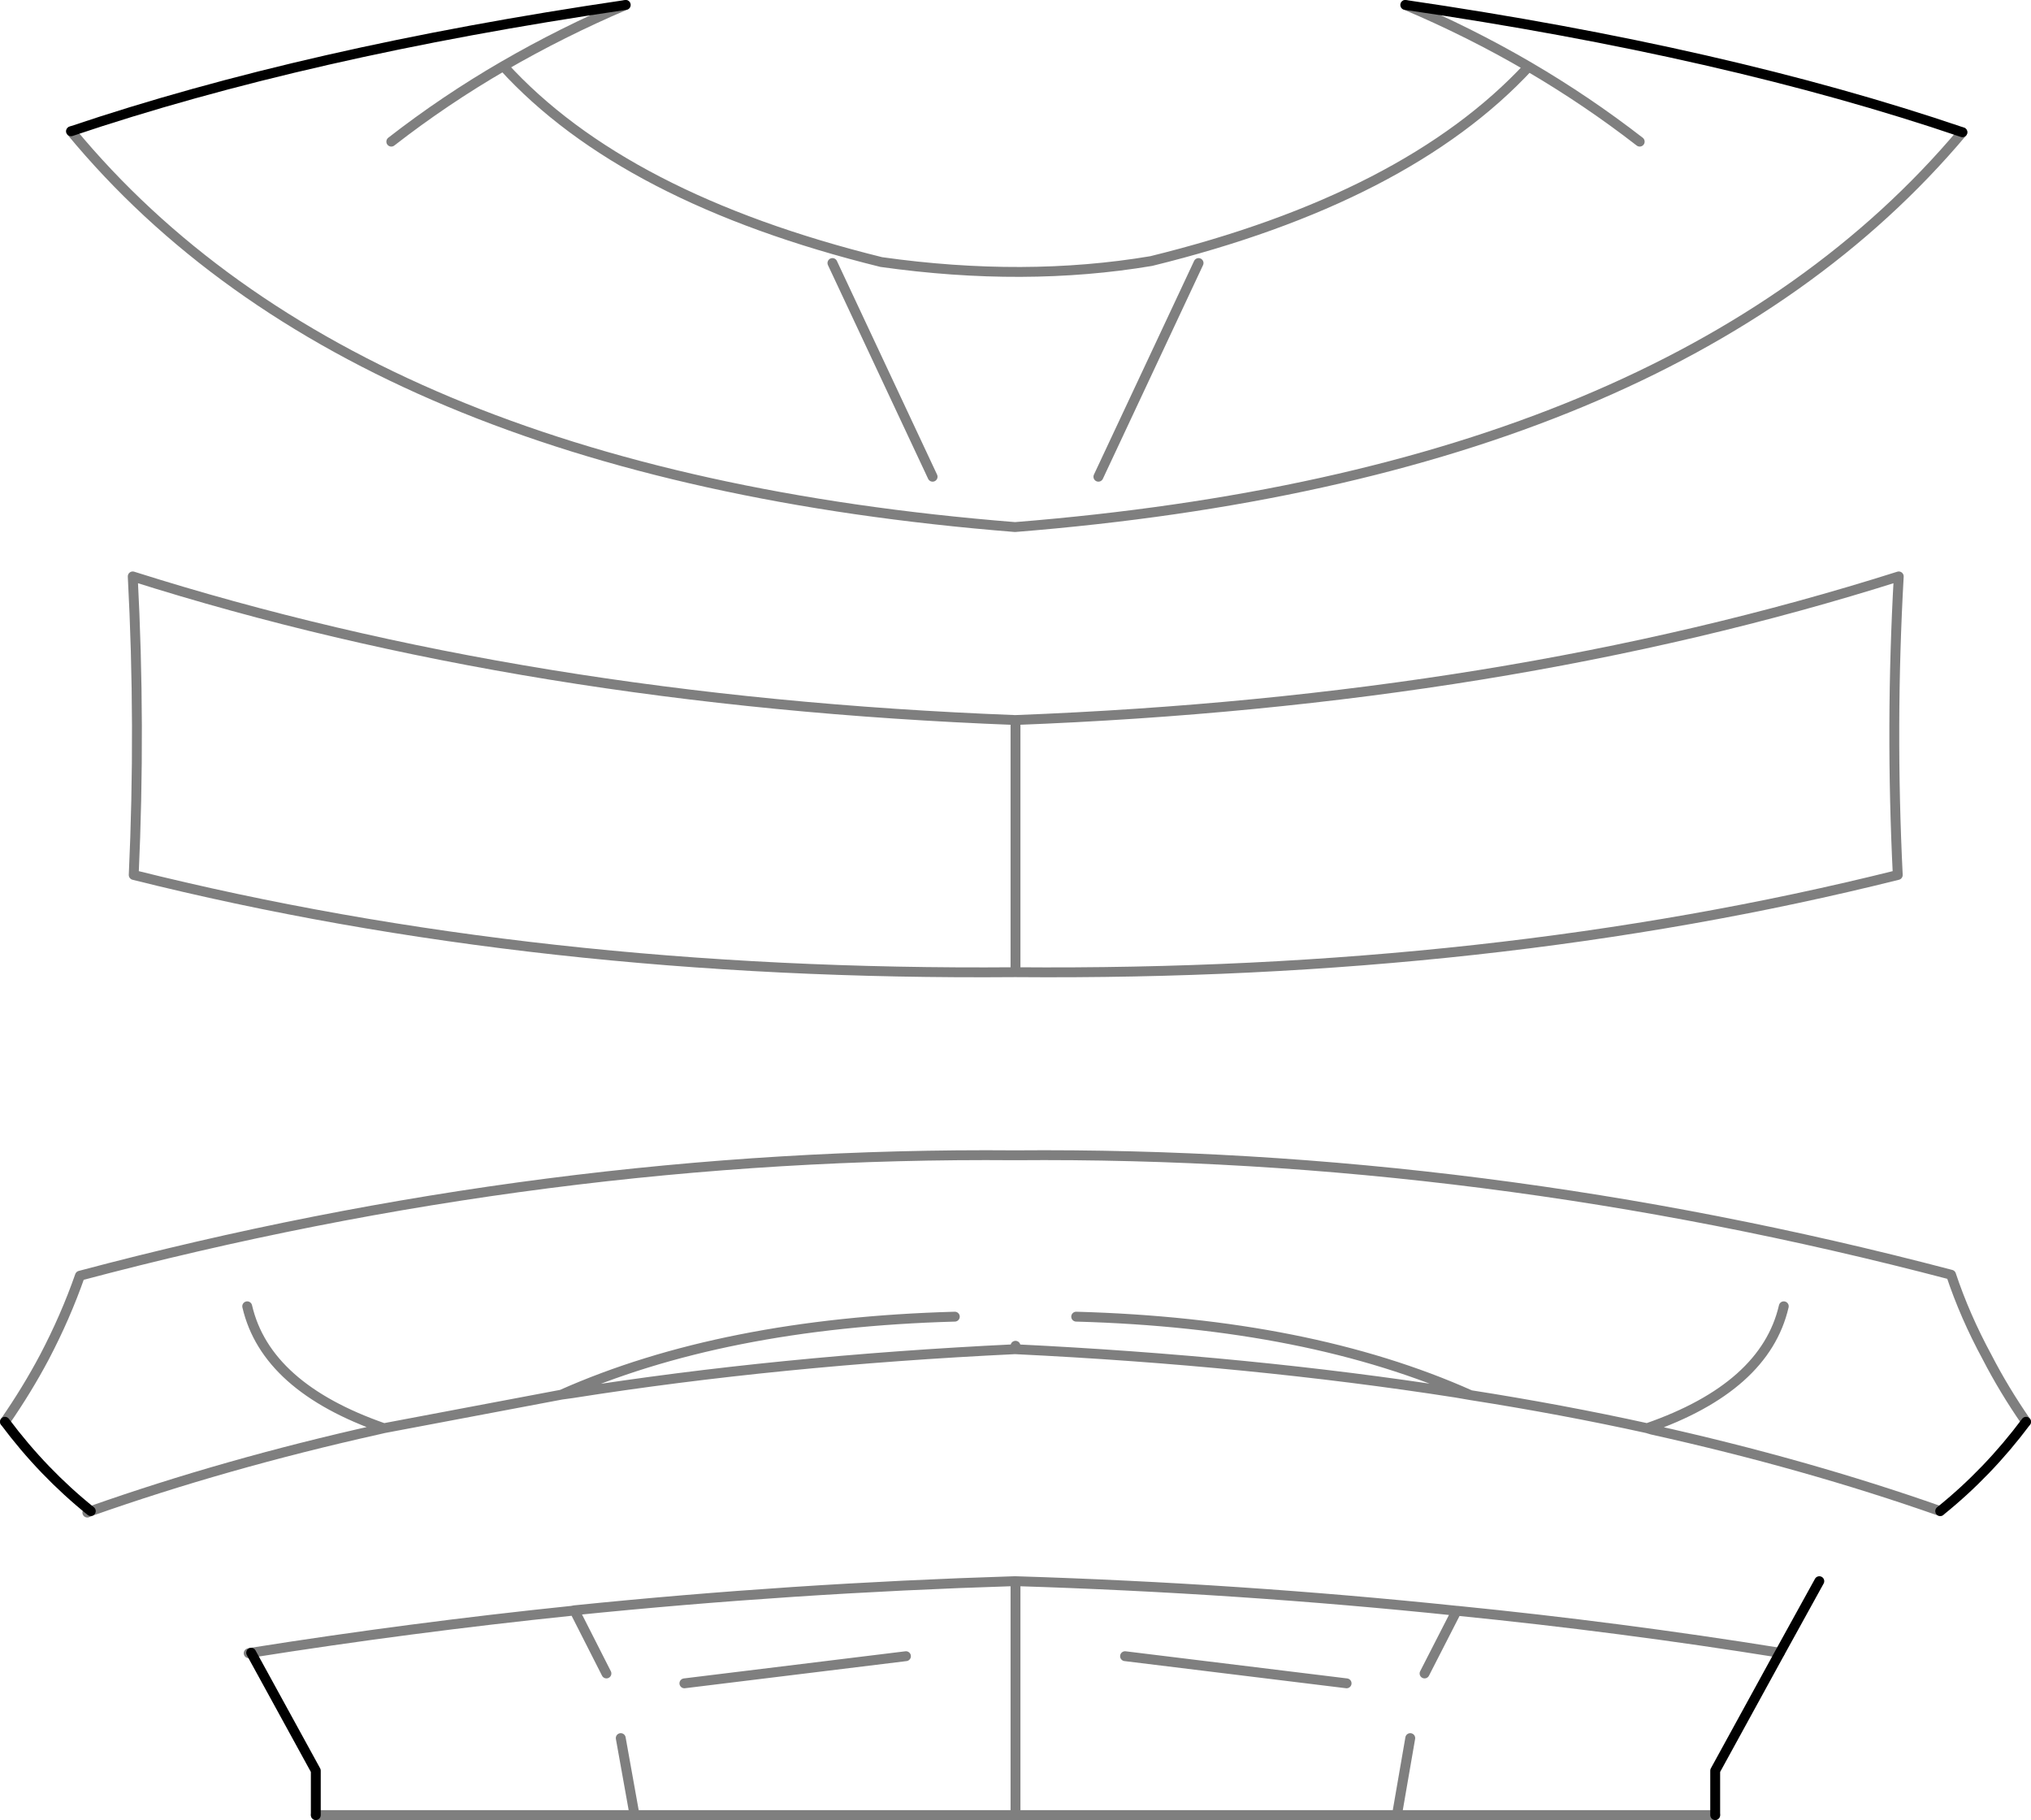 <?xml version="1.0" encoding="UTF-8" standalone="no"?>
<svg xmlns:xlink="http://www.w3.org/1999/xlink" height="184.4px" width="205.8px" xmlns="http://www.w3.org/2000/svg">
  <g transform="matrix(1.0, 0.0, 0.0, 1.0, -297.1, -138.25)">
    <path d="M360.5 138.75 Q354.05 141.5 348.1 144.95 360.3 158.35 386.4 164.8 400.95 166.85 413.75 164.7 439.6 158.35 452.0 145.0 446.0 141.5 439.5 138.75 M495.95 151.65 Q466.8 186.3 399.95 191.65 333.0 186.3 304.3 151.55 M391.6 186.55 L381.45 164.9 M348.1 144.95 Q342.15 148.4 336.75 152.6 M408.4 186.55 L418.55 164.9 M452.0 145.0 Q457.9 148.45 463.25 152.6 M493.7 291.35 Q480.05 286.55 464.5 283.1 L464.0 282.95 Q455.35 281.05 446.1 279.6 L444.65 279.35 Q423.8 276.1 400.0 274.95 L399.9 274.95 Q376.0 276.1 355.1 279.4 L354.0 279.55 336.0 282.95 335.35 283.1 Q319.9 286.55 306.3 291.35 L305.95 291.5 M477.85 270.6 Q475.95 278.8 464.0 282.95 M446.1 279.6 Q429.75 272.3 406.15 271.65 M400.0 236.75 L400.0 211.2 399.95 211.2 Q350.45 209.3 310.55 196.65 311.35 211.75 310.65 226.9 351.65 237.15 399.95 236.75 L400.0 236.75 Q448.35 237.15 489.4 226.9 488.65 211.75 489.5 196.65 449.55 209.3 400.0 211.2 M400.0 274.95 L400.0 274.6 M354.0 279.55 Q370.3 272.3 393.85 271.65 M360.0 314.35 L361.4 322.15 400.0 322.15 400.0 298.45 399.9 298.45 Q377.35 299.15 355.3 301.4 L358.55 307.8 M366.45 308.8 L388.9 306.05 M329.1 322.15 L361.4 322.15 M355.3 301.4 L355.05 301.45 Q338.65 303.15 322.55 305.7 L322.3 305.75 M477.45 305.7 Q461.25 303.1 444.75 301.45 L444.7 301.45 441.45 307.8 M440.0 314.35 L438.65 322.15 470.9 322.15 M433.55 308.8 L411.1 306.05 M444.7 301.45 Q422.65 299.15 400.0 298.45 M438.65 322.15 L400.0 322.15 M502.4 282.3 Q500.15 279.05 498.45 275.75 496.2 271.6 494.8 267.4 447.25 254.9 399.95 255.3 352.6 254.9 305.2 267.5 303.75 271.65 301.6 275.75 299.85 279.05 297.6 282.3 M336.0 282.95 Q324.05 278.8 322.15 270.6" fill="none" stroke="#000000" stroke-linecap="round" stroke-linejoin="round" stroke-opacity="0.502" stroke-width="1.0"/>
    <path d="M439.5 138.75 Q472.0 143.5 495.95 151.65 M304.3 151.55 Q328.15 143.5 360.5 138.75 M322.55 305.7 L329.1 317.65 329.1 322.15 M477.45 305.7 L481.45 298.45 M470.9 322.15 L470.9 317.65 477.45 305.7 M297.6 282.3 Q301.45 287.45 306.3 291.35 M493.7 291.35 Q498.55 287.45 502.4 282.3" fill="none" stroke="#000000" stroke-linecap="round" stroke-linejoin="round" stroke-width="1.0"/>
  </g>
</svg>

